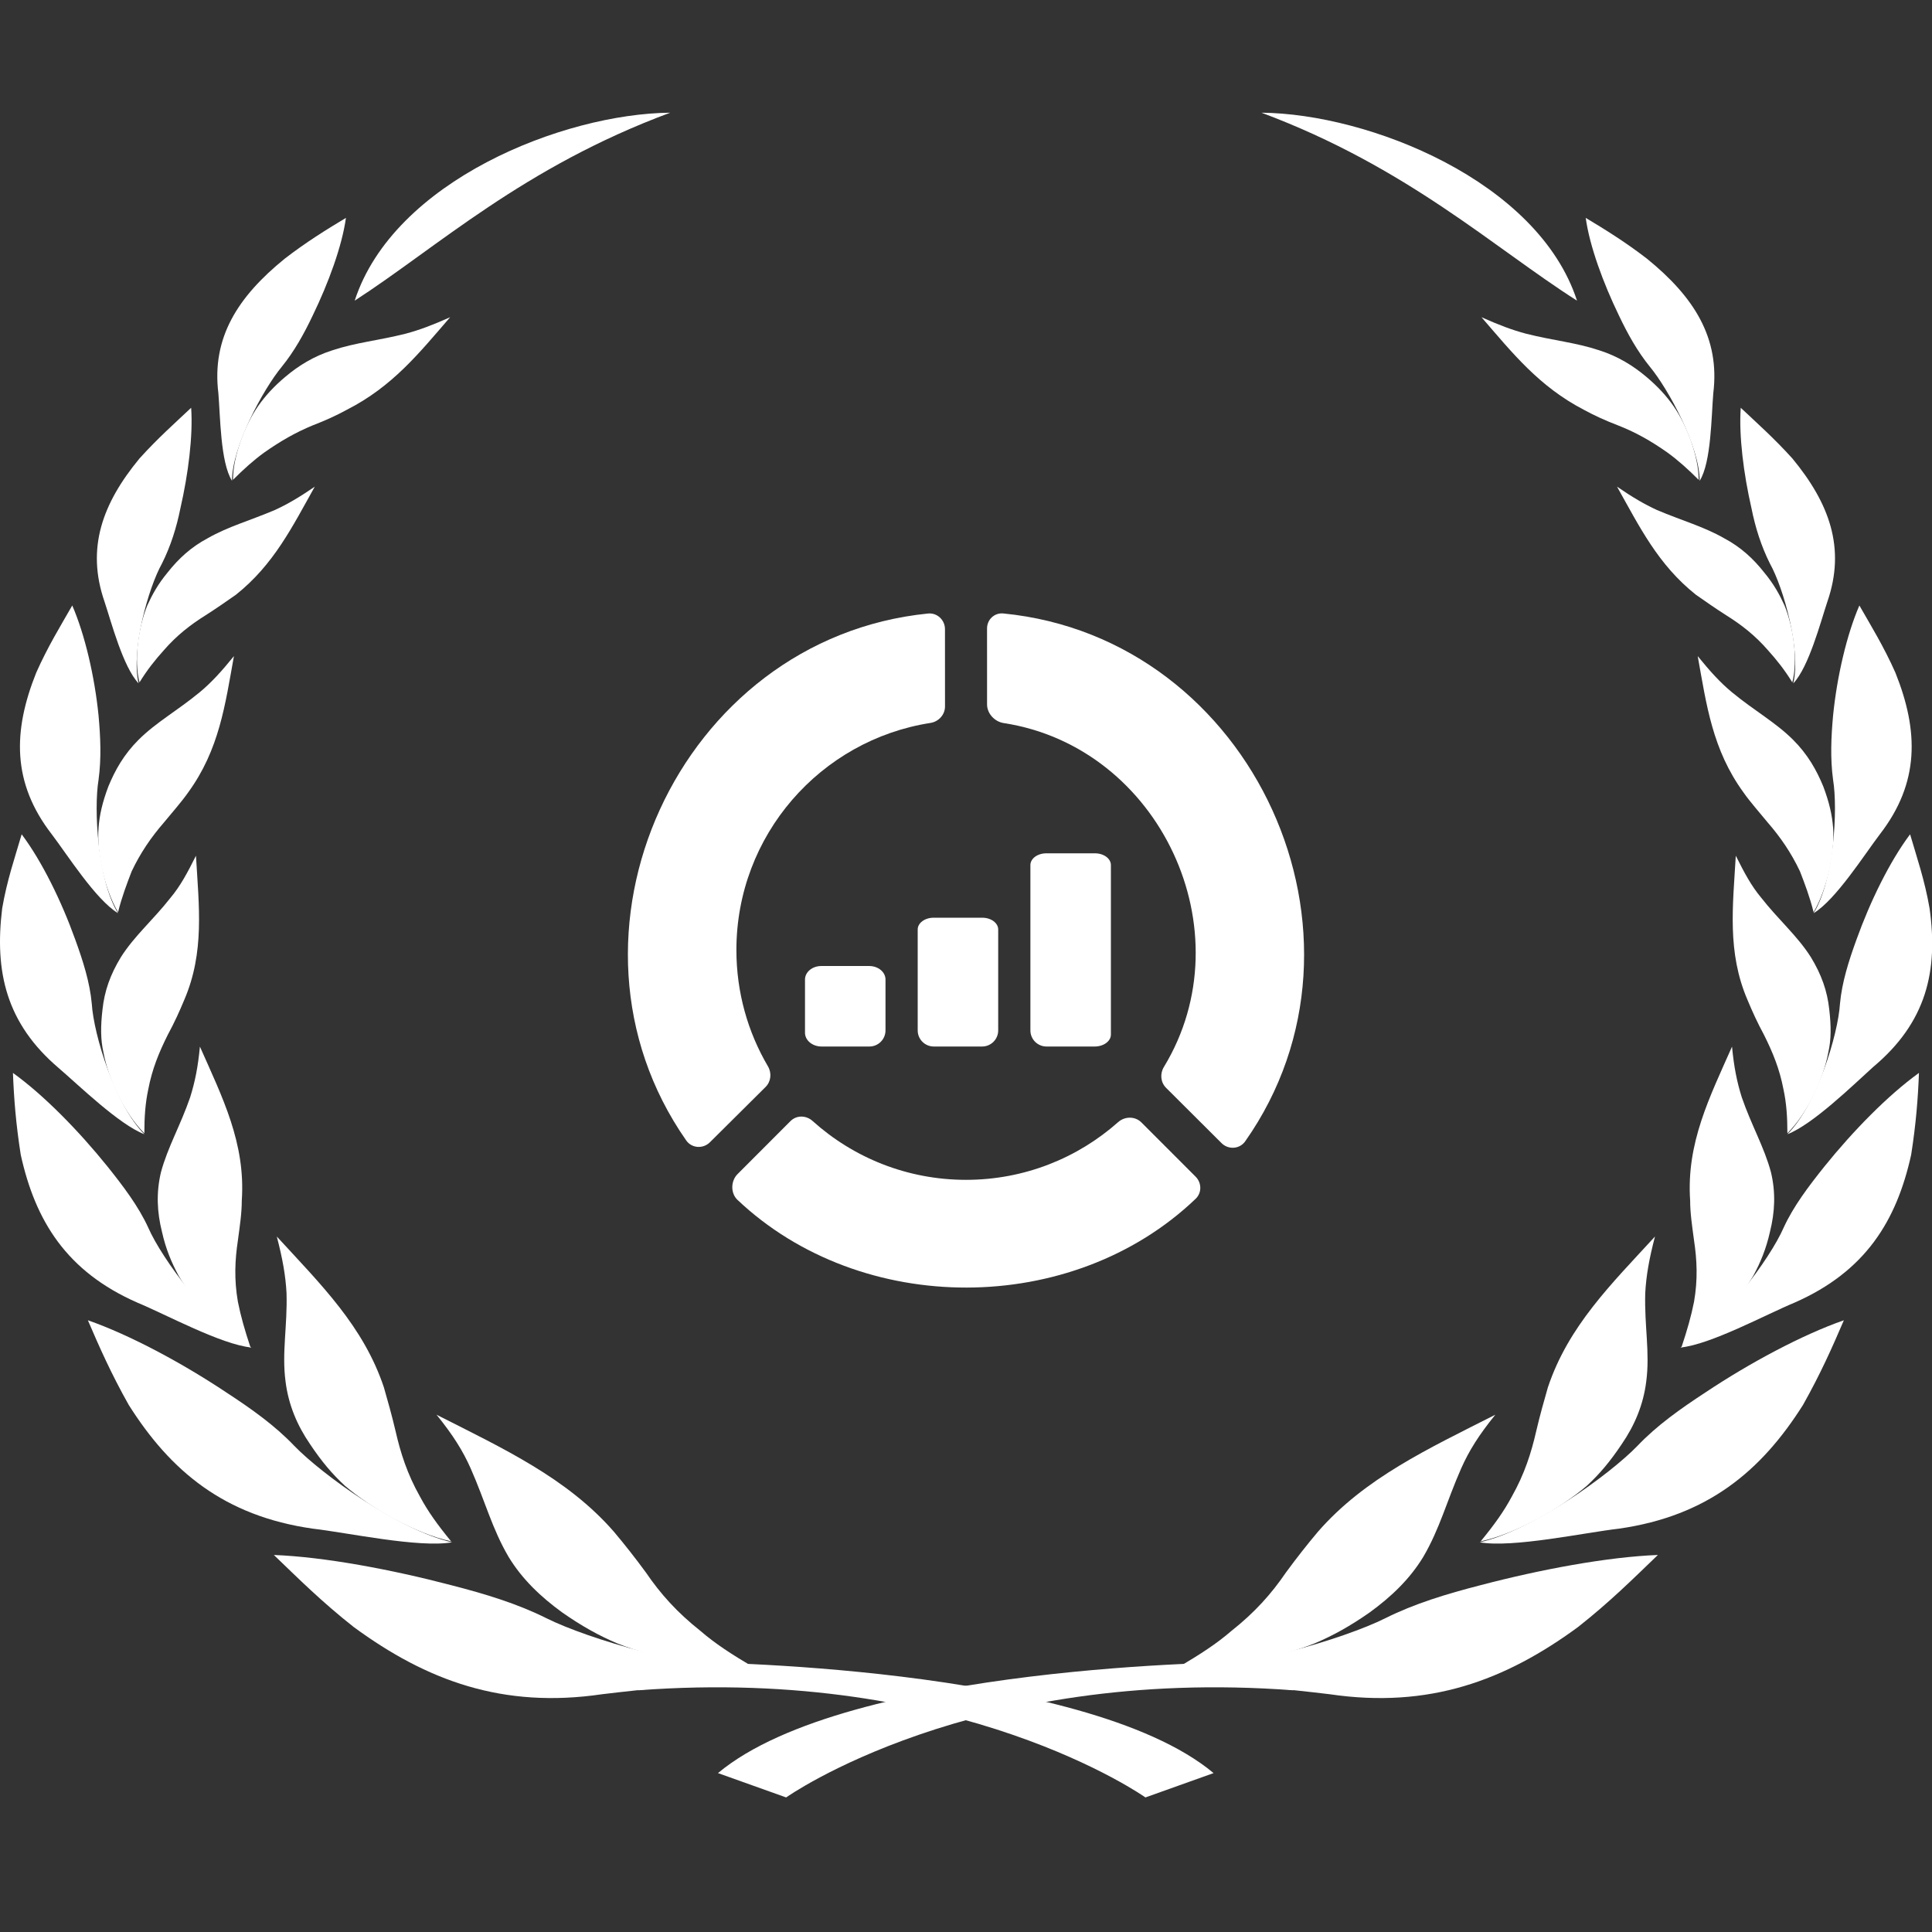 <svg width="120" height="120" viewBox="0 0 120 120" fill="none" xmlns="http://www.w3.org/2000/svg">
<rect x="0" y="0" width="120" height="120" fill="#333333" stroke="none"/>
<g clip-path="url(#clip0_557_7967)">
<path d="M42.716 103.234C42.716 103.234 67.273 103.355 75.378 110.13L71.144 111.642C71.144 111.642 59.652 103.476 39.631 104.988C40.659 104.081 42.716 103.234 42.716 103.234Z" fill="white"/>
<path d="M77.257 103.234C77.257 103.234 52.7 103.355 44.595 110.13L48.829 111.642C48.829 111.642 60.321 103.476 80.342 104.988C79.314 104.081 77.257 103.234 77.257 103.234Z" fill="white"/>
<path fill-rule="evenodd" clip-rule="evenodd" d="M22.031 18.674C27.173 15.347 32.495 10.387 41.629 7C34.975 7.06 24.451 11.234 22.031 18.674Z" fill="white"/>
<path fill-rule="evenodd" clip-rule="evenodd" d="M27.959 19.703C26.87 20.187 26.084 20.489 25.177 20.731C23.483 21.155 22.092 21.276 20.64 21.76C19.491 22.123 18.523 22.727 17.737 23.393C17.011 23.998 16.467 24.602 16.043 25.207C15.197 26.417 14.471 28.353 14.471 29.804C15.136 29.139 15.741 28.595 16.406 28.111C17.434 27.385 18.402 26.84 19.431 26.417C20.217 26.115 20.882 25.812 21.548 25.449C24.39 23.998 26.024 21.941 27.959 19.703Z" fill="white"/>
<path fill-rule="evenodd" clip-rule="evenodd" d="M14.41 29.865C14.41 27.747 16.346 24.179 17.495 22.788C18.281 21.82 18.886 20.731 19.43 19.582C20.398 17.586 21.245 15.287 21.487 13.533C20.277 14.259 19.007 15.045 17.676 16.074C14.773 18.433 13.14 20.973 13.563 24.421C13.684 25.812 13.684 28.715 14.41 29.865Z" fill="white"/>
<path fill-rule="evenodd" clip-rule="evenodd" d="M19.552 30.227C18.584 30.892 17.858 31.315 17.072 31.678C15.499 32.344 14.168 32.706 12.898 33.432C11.87 33.977 11.084 34.703 10.418 35.549C9.814 36.275 9.451 36.941 9.148 37.606C8.604 38.937 8.301 40.993 8.664 42.384C9.148 41.598 9.632 40.993 10.176 40.388C10.963 39.481 11.81 38.816 12.777 38.211C13.443 37.787 14.048 37.364 14.652 36.941C17.011 35.066 18.161 32.706 19.552 30.227Z" fill="white"/>
<path fill-rule="evenodd" clip-rule="evenodd" d="M8.607 42.446C8.123 40.389 9.212 36.518 10.058 35.006C10.603 33.917 10.966 32.768 11.208 31.558C11.692 29.441 11.994 27.082 11.873 25.328C10.845 26.296 9.816 27.203 8.667 28.473C6.369 31.256 5.34 34.038 6.49 37.365C6.913 38.635 7.639 41.417 8.607 42.446Z" fill="white"/>
<path fill-rule="evenodd" clip-rule="evenodd" d="M14.53 40.752C13.743 41.72 13.138 42.385 12.412 42.99C11.021 44.139 9.691 44.865 8.602 45.954C7.695 46.861 7.15 47.829 6.727 48.857C6.364 49.825 6.182 50.611 6.122 51.398C6.001 52.97 6.485 55.208 7.332 56.66C7.574 55.692 7.876 54.906 8.178 54.12C8.723 52.97 9.388 52.002 10.175 51.095C10.719 50.43 11.263 49.825 11.687 49.22C13.622 46.559 13.985 43.776 14.53 40.752Z" fill="white"/>
<path fill-rule="evenodd" clip-rule="evenodd" d="M7.33 56.721C6.06 54.665 5.818 50.249 6.121 48.434C6.302 47.104 6.242 45.773 6.121 44.442C5.879 42.023 5.274 39.422 4.488 37.607C3.762 38.878 2.975 40.148 2.25 41.781C0.798 45.41 0.737 48.616 3.217 51.822C4.185 53.092 5.939 55.874 7.33 56.721Z" fill="white"/>
<path fill-rule="evenodd" clip-rule="evenodd" d="M12.172 53.15C11.628 54.239 11.204 55.026 10.6 55.751C9.511 57.142 8.362 58.11 7.515 59.441C6.849 60.53 6.487 61.558 6.366 62.707C6.245 63.736 6.245 64.582 6.426 65.369C6.728 67.002 7.696 69.119 8.966 70.389C8.966 69.361 9.027 68.514 9.208 67.667C9.45 66.397 9.874 65.369 10.418 64.28C10.842 63.494 11.144 62.828 11.446 62.102C12.717 59.139 12.354 56.296 12.172 53.15Z" fill="white"/>
<path fill-rule="evenodd" clip-rule="evenodd" d="M8.967 70.45C7.152 68.636 5.822 64.281 5.701 62.345C5.58 61.014 5.156 59.684 4.672 58.353C3.826 55.994 2.616 53.514 1.346 51.82C0.922 53.272 0.438 54.663 0.136 56.417C-0.348 60.349 0.378 63.555 3.644 66.337C4.914 67.426 7.394 69.845 8.967 70.45Z" fill="white"/>
<path fill-rule="evenodd" clip-rule="evenodd" d="M12.417 65.008C12.296 66.278 12.114 67.185 11.812 68.153C11.207 69.907 10.421 71.238 9.997 72.811C9.695 74.081 9.755 75.29 10.058 76.5C10.3 77.589 10.663 78.436 11.086 79.222C11.993 80.795 13.808 82.73 15.562 83.698C15.199 82.609 14.957 81.763 14.776 80.855C14.534 79.464 14.594 78.254 14.776 77.045C14.897 76.137 15.018 75.351 15.018 74.565C15.26 70.996 13.808 68.153 12.417 65.008Z" fill="white"/>
<path fill-rule="evenodd" clip-rule="evenodd" d="M15.623 83.698C13.082 82.307 10.058 78.194 9.211 76.258C8.606 74.927 7.639 73.657 6.671 72.447C4.917 70.27 2.739 68.032 0.804 66.641C0.864 68.213 0.985 69.786 1.288 71.722C2.195 75.835 4.13 78.98 8.546 80.915C10.3 81.641 13.748 83.516 15.623 83.698Z" fill="white"/>
<path fill-rule="evenodd" clip-rule="evenodd" d="M17.193 76.803C17.555 78.194 17.737 79.222 17.797 80.311C17.858 82.368 17.495 84.001 17.737 85.815C17.919 87.267 18.463 88.537 19.249 89.686C19.975 90.775 20.64 91.561 21.427 92.287C23.06 93.678 25.782 95.251 28.02 95.735C27.173 94.707 26.568 93.86 26.084 92.953C25.298 91.561 24.874 90.231 24.572 88.9C24.33 87.872 24.088 87.025 23.846 86.178C22.576 82.368 19.915 79.767 17.193 76.803Z" fill="white"/>
<path fill-rule="evenodd" clip-rule="evenodd" d="M28.08 95.795C24.814 95.069 19.975 91.561 18.281 89.807C17.071 88.536 15.62 87.508 14.047 86.48C11.325 84.665 8.059 82.911 5.458 82.004C6.184 83.698 6.91 85.331 7.998 87.266C10.599 91.379 13.926 94.162 19.43 94.948C21.547 95.19 26.023 96.158 28.08 95.795Z" fill="white"/>
<path fill-rule="evenodd" clip-rule="evenodd" d="M27.114 87.871C28.142 89.141 28.747 90.109 29.231 91.198C30.139 93.254 30.562 94.948 31.59 96.702C32.437 98.093 33.586 99.182 34.917 100.15C36.127 100.997 37.215 101.602 38.365 102.085C40.663 102.993 44.232 103.719 46.772 103.537C45.442 102.751 44.413 102.085 43.506 101.299C42.054 100.15 41.026 99.001 40.119 97.67C39.453 96.763 38.788 95.916 38.123 95.129C35.219 91.803 31.288 89.988 27.114 87.871Z" fill="white"/>
<path fill-rule="evenodd" clip-rule="evenodd" d="M46.89 103.538C43.14 103.78 36.486 101.784 33.946 100.514C32.131 99.606 30.135 99.001 28.018 98.457C24.329 97.489 20.155 96.703 17.01 96.582C18.522 98.034 19.974 99.485 21.97 101.058C26.506 104.385 31.224 106.139 37.394 105.232C39.753 104.929 44.834 104.566 46.89 103.538Z" fill="white"/>
<path fill-rule="evenodd" clip-rule="evenodd" d="M97.951 18.674C92.809 15.408 87.426 10.387 78.353 7C85.007 7.06 95.531 11.234 97.951 18.674Z" fill="white"/>
<path fill-rule="evenodd" clip-rule="evenodd" d="M92.018 19.703C93.107 20.187 93.893 20.489 94.801 20.731C96.494 21.155 97.885 21.276 99.337 21.76C100.486 22.123 101.454 22.727 102.241 23.393C102.966 23.998 103.511 24.602 103.934 25.207C104.781 26.417 105.507 28.353 105.507 29.804C104.841 29.139 104.237 28.595 103.571 28.111C102.543 27.385 101.575 26.84 100.486 26.417C99.7 26.115 99.035 25.812 98.369 25.449C95.587 23.998 93.954 21.941 92.018 19.703Z" fill="white"/>
<path fill-rule="evenodd" clip-rule="evenodd" d="M105.569 29.865C105.569 27.747 103.633 24.179 102.484 22.788C101.698 21.82 101.093 20.731 100.548 19.582C99.581 17.586 98.734 15.287 98.492 13.533C99.702 14.259 100.972 15.045 102.303 16.074C105.206 18.433 106.839 20.973 106.416 24.421C106.295 25.812 106.295 28.715 105.569 29.865Z" fill="white"/>
<path fill-rule="evenodd" clip-rule="evenodd" d="M100.437 30.227C101.404 30.892 102.13 31.315 102.916 31.678C104.489 32.344 105.82 32.706 107.09 33.432C108.118 33.977 108.905 34.703 109.57 35.549C110.175 36.275 110.538 36.941 110.84 37.606C111.385 38.937 111.687 40.993 111.324 42.384C110.84 41.598 110.356 40.993 109.812 40.388C109.026 39.481 108.179 38.816 107.211 38.211C106.546 37.787 105.941 37.364 105.336 36.941C102.977 35.066 101.828 32.706 100.437 30.227Z" fill="white"/>
<path fill-rule="evenodd" clip-rule="evenodd" d="M111.386 42.446C111.87 40.389 110.781 36.518 109.934 35.006C109.39 33.917 109.027 32.768 108.785 31.558C108.301 29.441 107.999 27.082 108.12 25.328C109.148 26.296 110.176 27.203 111.325 28.473C113.624 31.256 114.652 34.038 113.503 37.365C113.08 38.635 112.354 41.417 111.386 42.446Z" fill="white"/>
<path fill-rule="evenodd" clip-rule="evenodd" d="M105.448 40.752C106.235 41.72 106.839 42.385 107.565 42.99C108.956 44.139 110.287 44.865 111.376 45.954C112.283 46.861 112.828 47.829 113.251 48.857C113.614 49.825 113.795 50.611 113.856 51.398C113.977 52.97 113.493 55.208 112.646 56.66C112.404 55.692 112.102 54.906 111.799 54.12C111.255 52.97 110.59 52.002 109.803 51.095C109.259 50.43 108.715 49.825 108.291 49.22C106.356 46.559 105.993 43.776 105.448 40.752Z" fill="white"/>
<path fill-rule="evenodd" clip-rule="evenodd" d="M112.646 56.721C113.916 54.665 114.158 50.249 113.856 48.434C113.675 47.104 113.735 45.773 113.856 44.442C114.098 42.023 114.703 39.422 115.489 37.607C116.215 38.878 117.001 40.148 117.727 41.781C119.179 45.41 119.239 48.616 116.759 51.822C115.792 53.092 114.037 55.874 112.646 56.721Z" fill="white"/>
<path fill-rule="evenodd" clip-rule="evenodd" d="M107.813 53.15C108.357 54.239 108.78 55.026 109.385 55.751C110.474 57.142 111.623 58.11 112.47 59.441C113.135 60.53 113.498 61.558 113.619 62.707C113.74 63.736 113.74 64.582 113.559 65.369C113.256 67.002 112.289 69.119 111.018 70.389C111.018 69.361 110.958 68.514 110.776 67.667C110.534 66.397 110.111 65.369 109.567 64.28C109.143 63.494 108.841 62.828 108.538 62.102C107.268 59.139 107.631 56.296 107.813 53.15Z" fill="white"/>
<path fill-rule="evenodd" clip-rule="evenodd" d="M111.018 70.45C112.832 68.636 114.163 64.281 114.284 62.345C114.405 61.014 114.828 59.684 115.312 58.353C116.159 55.994 117.369 53.514 118.639 51.82C119.062 53.272 119.546 54.663 119.849 56.417C120.393 60.288 119.667 63.494 116.34 66.277C115.07 67.426 112.59 69.845 111.018 70.45Z" fill="white"/>
<path fill-rule="evenodd" clip-rule="evenodd" d="M107.579 65.008C107.7 66.278 107.881 67.185 108.184 68.153C108.789 69.907 109.575 71.238 109.998 72.811C110.301 74.081 110.24 75.29 109.938 76.5C109.696 77.589 109.333 78.436 108.91 79.222C108.002 80.795 106.188 82.73 104.434 83.698C104.797 82.609 105.038 81.763 105.22 80.855C105.462 79.464 105.401 78.254 105.22 77.045C105.099 76.137 104.978 75.351 104.978 74.565C104.736 70.996 106.188 68.153 107.579 65.008Z" fill="white"/>
<path fill-rule="evenodd" clip-rule="evenodd" d="M104.371 83.698C106.912 82.307 109.936 78.194 110.783 76.258C111.388 74.927 112.355 73.657 113.323 72.447C115.077 70.27 117.255 68.032 119.19 66.641C119.13 68.213 119.009 69.786 118.706 71.722C117.799 75.835 115.864 78.98 111.448 80.915C109.694 81.641 106.246 83.516 104.371 83.698Z" fill="white"/>
<path fill-rule="evenodd" clip-rule="evenodd" d="M102.794 76.803C102.431 78.194 102.249 79.222 102.189 80.311C102.129 82.368 102.491 84.001 102.25 85.815C102.068 87.267 101.524 88.537 100.737 89.686C100.011 90.775 99.346 91.561 98.56 92.287C96.927 93.678 94.205 95.251 91.967 95.735C92.814 94.707 93.418 93.86 93.902 92.953C94.689 91.561 95.112 90.231 95.415 88.9C95.656 87.872 95.898 87.025 96.14 86.178C97.411 82.368 100.072 79.767 102.794 76.803Z" fill="white"/>
<path fill-rule="evenodd" clip-rule="evenodd" d="M91.904 95.795C95.171 95.069 100.009 91.561 101.703 89.807C102.913 88.536 104.365 87.508 105.937 86.48C108.659 84.665 111.925 82.911 114.526 82.004C113.8 83.698 113.075 85.331 111.986 87.266C109.385 91.379 106.058 94.162 100.554 94.948C98.437 95.19 93.961 96.158 91.904 95.795Z" fill="white"/>
<path fill-rule="evenodd" clip-rule="evenodd" d="M92.877 87.871C91.849 89.141 91.244 90.109 90.76 91.198C89.853 93.254 89.429 94.948 88.401 96.702C87.554 98.093 86.405 99.182 85.074 100.15C83.864 100.997 82.776 101.602 81.626 102.085C79.328 102.993 75.759 103.719 73.219 103.537C74.549 102.751 75.578 102.085 76.485 101.299C77.937 100.15 78.965 99.001 79.872 97.67C80.538 96.763 81.203 95.916 81.868 95.129C84.772 91.803 88.703 89.988 92.877 87.871Z" fill="white"/>
<path fill-rule="evenodd" clip-rule="evenodd" d="M73.094 103.538C76.844 103.78 83.497 101.784 86.038 100.514C87.852 99.606 89.849 99.001 91.966 98.457C95.655 97.489 99.829 96.703 102.974 96.582C101.462 98.034 100.01 99.485 98.014 101.058C93.478 104.385 88.76 106.139 82.59 105.232C80.231 104.929 75.15 104.566 73.094 103.538Z" fill="white"/>
<path d="M60 73.282C56.337 73.282 52.996 71.898 50.471 69.626C50.07 69.265 49.474 69.256 49.094 69.637C48.227 70.506 46.731 72.005 45.81 72.926C45.384 73.351 45.37 74.114 45.807 74.527C53.504 81.809 66.6 81.791 74.264 74.459C74.654 74.085 74.644 73.466 74.261 73.084L70.895 69.716C70.502 69.323 69.865 69.329 69.449 69.698C66.933 71.928 63.625 73.282 60 73.282Z" fill="white"/>
<path d="M45.739 59.007C45.739 51.876 50.962 45.967 57.789 44.903C58.3 44.824 58.696 44.395 58.696 43.878L58.694 39.079C58.693 38.507 58.211 38.05 57.642 38.107C42.14 39.66 33.734 58.119 42.622 70.835C42.965 71.326 43.668 71.371 44.093 70.949L47.553 67.512C47.892 67.174 47.942 66.646 47.7 66.234C46.453 64.114 45.739 61.644 45.739 59.007Z" fill="white"/>
<path d="M62.319 38.103C61.766 38.049 61.306 38.48 61.307 39.037C61.307 40.304 61.309 42.468 61.308 43.751C61.307 44.319 61.778 44.825 62.34 44.911C72.042 46.4 77.415 57.839 72.29 66.274C72.039 66.687 72.083 67.225 72.426 67.566L75.871 71C76.295 71.423 76.996 71.379 77.341 70.89C86.296 58.164 77.87 39.629 62.319 38.103Z" fill="white"/>
<path d="M57 57.732V64.001C57 64.553 57.448 65.001 58 65.001H61C61.552 65.001 62 64.553 62 64.001V57.732C62 57.328 61.557 57.001 61.011 57.001H57.989C57.443 57.001 57 57.328 57 57.732Z" fill="white"/>
<path d="M69 64.258V53.73C69 53.327 68.557 53.001 68.011 53.001H64.989C64.443 53.001 64 53.327 64 53.73V64.001C64 64.553 64.448 65.001 65 65.001H67.992C68.549 65.001 69 64.669 69 64.258Z" fill="white"/>
<path d="M51.011 60.001C50.453 60.001 50 60.376 50 60.839V64.147C50 64.619 50.461 65.001 51.03 65.001H54C54.552 65.001 55 64.553 55 64.001V60.839C55 60.376 54.547 60.001 53.989 60.001H51.011Z" fill="white"/>
</g>
<defs>
<clipPath id="clip0_557_7967">
<rect width="120" height="120" fill="white"/>
</clipPath>
</defs>
</svg>
